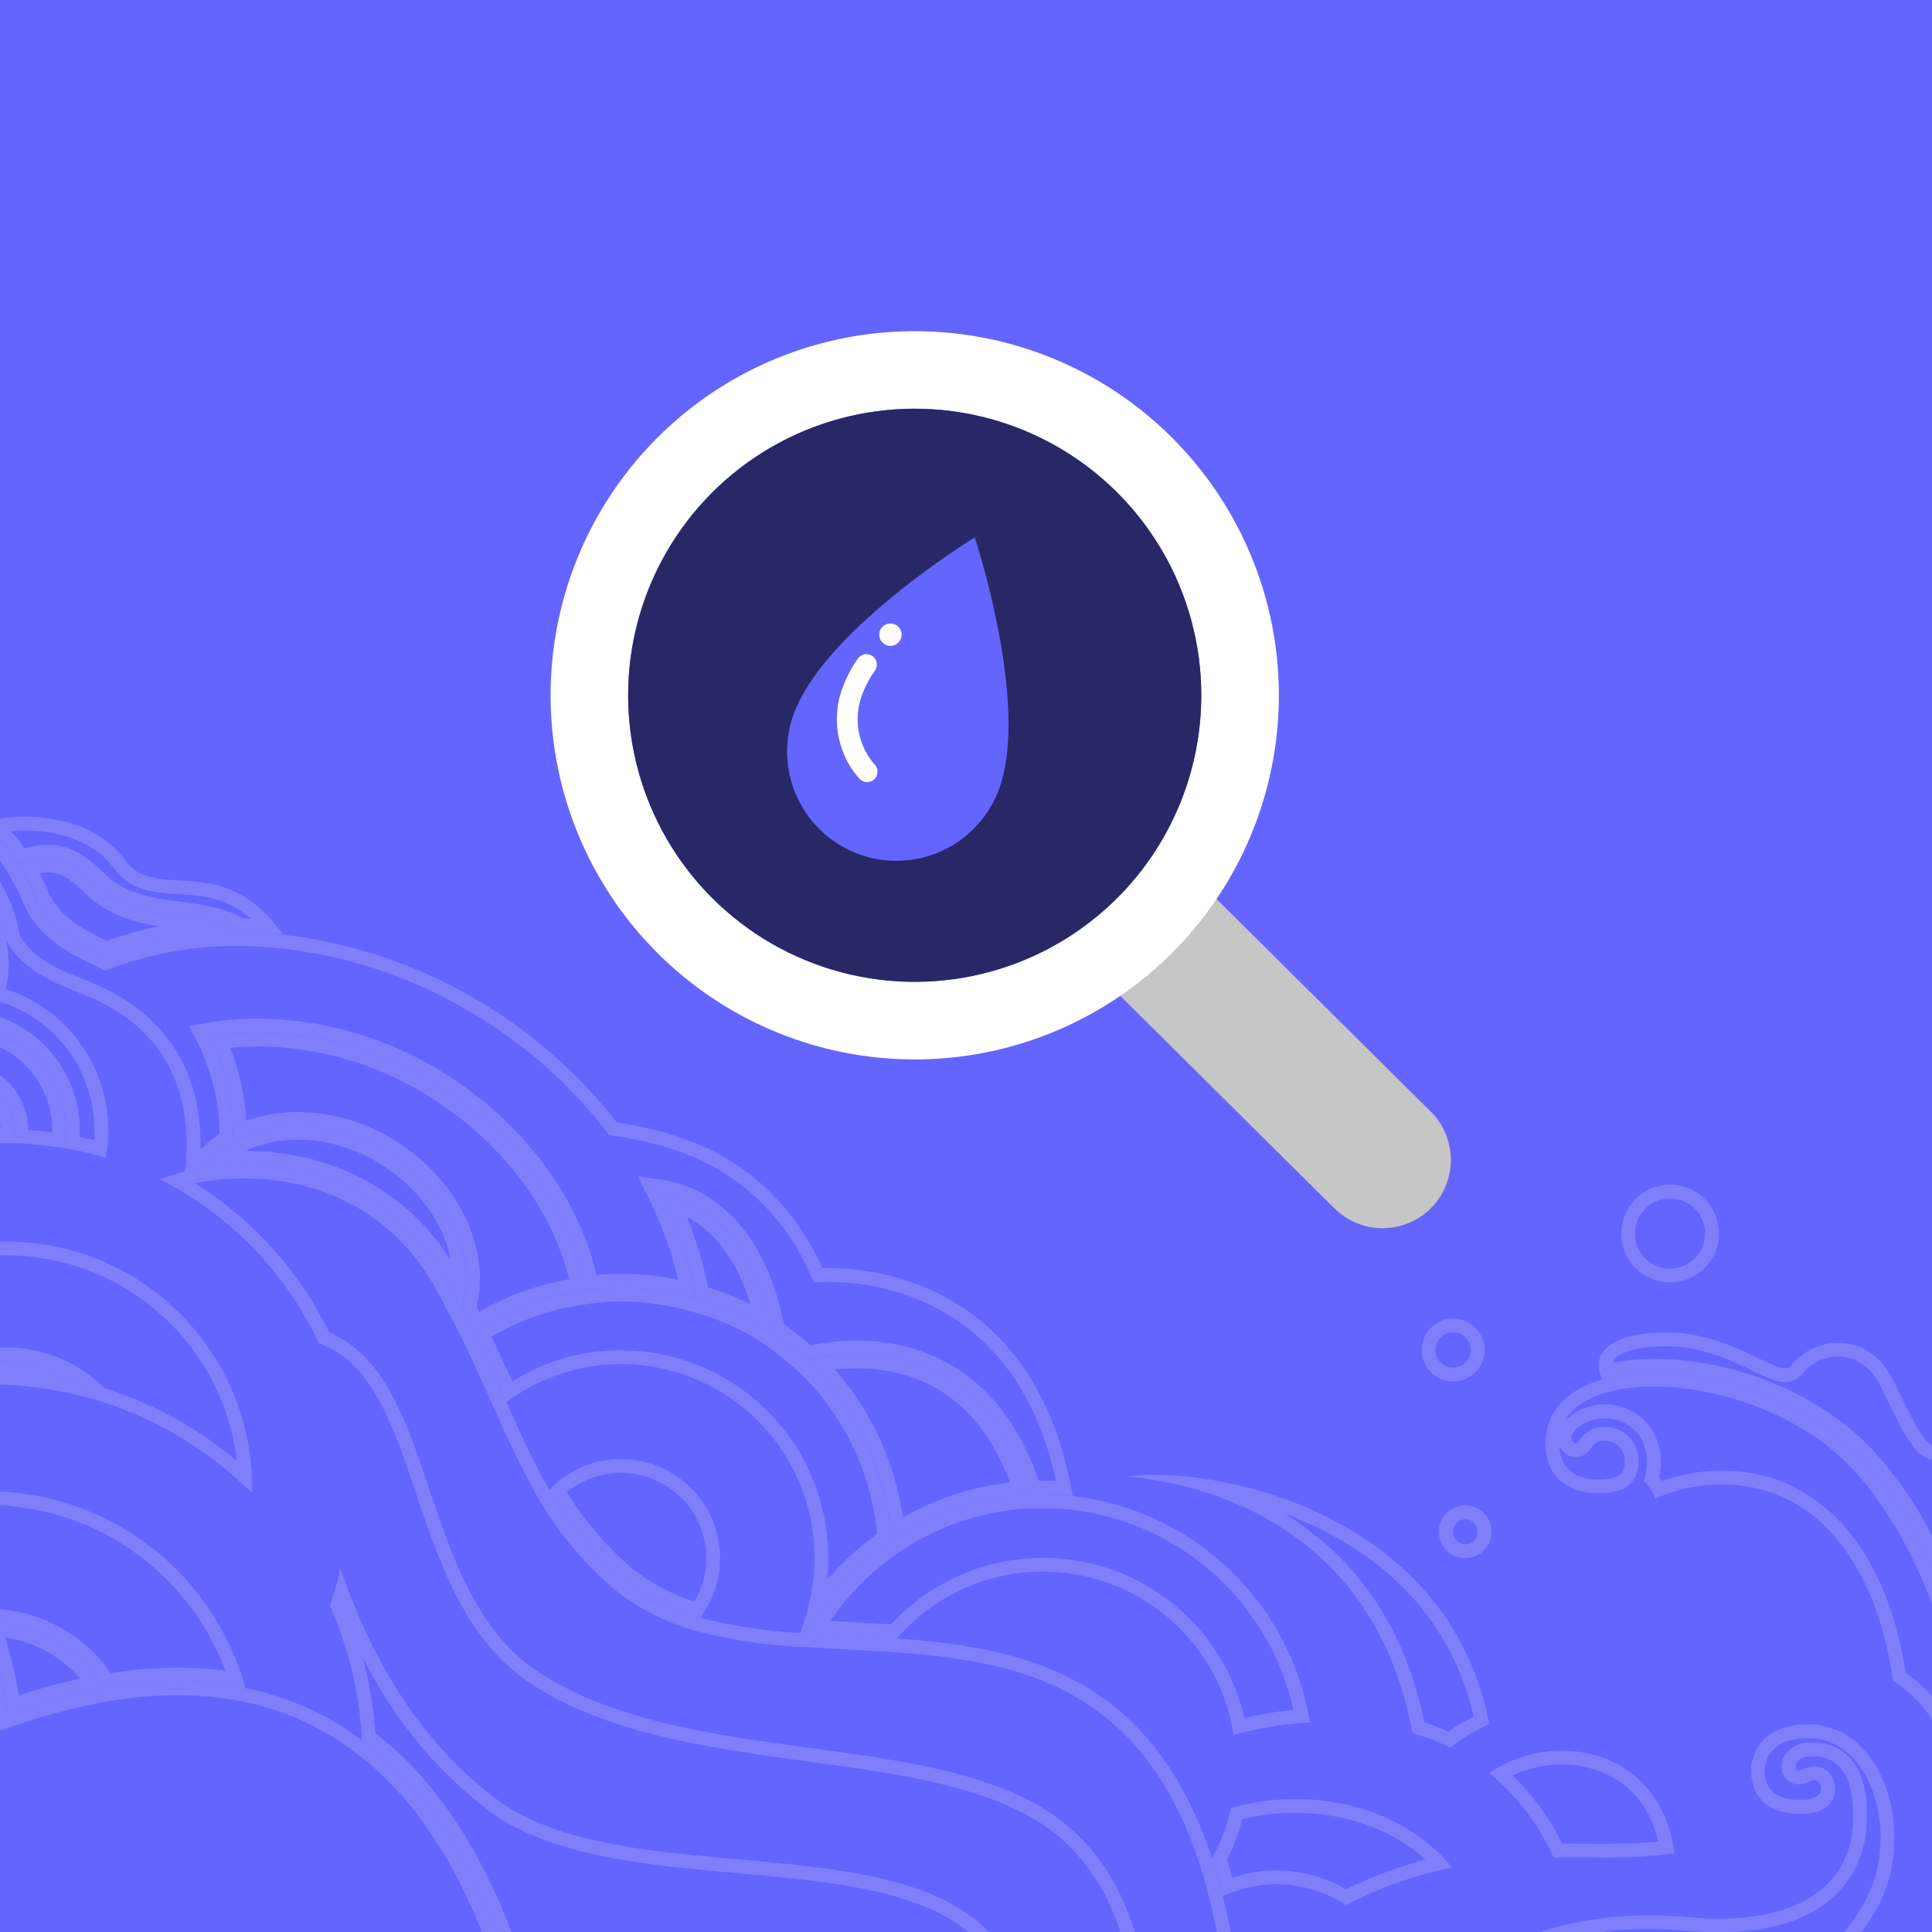 <svg xmlns="http://www.w3.org/2000/svg" xmlns:xlink="http://www.w3.org/1999/xlink" viewBox="0 0 280 280">
  <defs>
    <style>
      .cls-1, .cls-6 {
        opacity: 0.6;
      }

      .cls-2 {
        fill: #6464ff;
      }

      .cls-3 {
        fill: #c6c6c6;
      }

      .cls-4 {
        fill: #fff;
      }

      .cls-5 {
        fill: #282866;
      }

      .cls-7 {
        clip-path: url(#clip-path);
      }

      .cls-8 {
        fill: #9191f9;
      }
    </style>
    <clipPath id="clip-path">
      <rect id="사각형_93" data-name="사각형 93" class="cls-1" width="280" height="280" transform="translate(28.38)"/>
    </clipPath>
  </defs>
  <g id="그룹_180" data-name="그룹 180" transform="translate(-28.38)">
    <rect id="사각형_92" data-name="사각형 92" class="cls-2" width="280" height="280" transform="translate(28.38)"/>
    <g id="그룹_136" data-name="그룹 136">
      <path id="패스_88" data-name="패스 88" class="cls-3" d="M235.73,161.09l-2.83-2.79-34.04-33.79-13.95,14.03,34.04,33.79,2.83,2.79a9.892,9.892,0,0,0,13.95-14.03Z"/>
      <g id="그룹_135" data-name="그룹 135">
        <path id="패스_89" data-name="패스 89" class="cls-4" d="M123.74,138.19a52.772,52.772,0,1,0-.21-74.63A52.769,52.769,0,0,0,123.74,138.19Zm7.92-7.97a41.536,41.536,0,1,1,58.74-.17A41.537,41.537,0,0,1,131.66,130.22Z"/>
      </g>
      <circle id="타원_6" data-name="타원 6" class="cls-5" cx="41.53" cy="41.53" r="41.53" transform="matrix(0.318, -0.948, 0.948, 0.318, 108.372, 126.929)"/>
    </g>
    <g id="그룹_177" data-name="그룹 177" class="cls-6">
      <g id="그룹_137" data-name="그룹 137" class="cls-7">
        <path id="패스_90" data-name="패스 90" class="cls-8" d="M35.42,126.45c1.37,0,2.78.49,5.18,2.89,3.2,3.2,7.08,4.29,10.79,4.91a54.149,54.149,0,0,0-7.54,2.09c-3.86-1.83-6.91-3.61-8.35-6.87-.45-1.04-.9-2.01-1.37-2.9a7.553,7.553,0,0,1,1.29-.12m0-2a18.6,18.6,0,0,0-4.37.76,34.294,34.294,0,0,1,2.62,5.05c1.84,4.17,5.72,6.21,10.09,8.25a55.173,55.173,0,0,1,19.41-3.4c-5.92-3.69-15.04-1.07-21.15-7.18-2.66-2.66-4.56-3.48-6.6-3.48Z"/>
      </g>
      <g id="그룹_138" data-name="그룹 138" class="cls-7">
        <path id="패스_91" data-name="패스 91" class="cls-8" d="M65.84,151.64a47.339,47.339,0,0,1,24.14,6.91c10.66,6.43,18.33,16.34,20.86,26.82a41.237,41.237,0,0,0-13.01,4.73l-.39-.75c2.14-8.54-2.82-18.59-12.09-24.24a27.065,27.065,0,0,0-13.84-3.94,21.887,21.887,0,0,0-7.44,1.26,34.837,34.837,0,0,0-2.32-10.58,39.442,39.442,0,0,1,4.09-.21m0-2a40.614,40.614,0,0,0-7.04.6c1.94,3.69,3.3,8.54,3.4,15.23a18.922,18.922,0,0,1,9.31-2.3,25.105,25.105,0,0,1,12.81,3.66c8.93,5.43,13.39,15.04,10.96,22.8.68,1.07,1.16,2.23,1.75,3.3a38.954,38.954,0,0,1,16.2-5.92c-2.04-11.45-9.99-22.8-22.22-30.18a49.63,49.63,0,0,0-25.17-7.19Z"/>
      </g>
      <g id="그룹_142" data-name="그룹 142" class="cls-7">
        <g id="그룹_139" data-name="그룹 139">
          <path id="패스_92" data-name="패스 92" class="cls-8" d="M152.57,198.31c7.42,0,17.1,2.94,22.18,16.52a41.1,41.1,0,0,0-15.52,5.09,41.248,41.248,0,0,0-9.86-21.43c.66-.07,1.39-.13,2.17-.16.33-.01.67-.02,1.03-.02m0-2c-.38,0-.74.01-1.1.02a28.036,28.036,0,0,0-6.11.87,39.418,39.418,0,0,1,12.23,26.1,38.9,38.9,0,0,1,19.89-6.69c-5.29-17.13-17.02-20.3-24.91-20.3Z"/>
        </g>
        <g id="그룹_140" data-name="그룹 140">
          <path id="패스_93" data-name="패스 93" class="cls-8" d="M28.28,151.7a13.431,13.431,0,0,1,7.66,12.13v.3c-1.07-.14-2.21-.26-3.47-.34a9.875,9.875,0,0,0-6.26-9.14,25.687,25.687,0,0,0,2.07-2.95m-.92-2.53a21.119,21.119,0,0,1-5.24,6.79h.49a7.887,7.887,0,0,1,7.86,7.86,6.2,6.2,0,0,1-.29,1.84,49.833,49.833,0,0,1,7.57.78,23.081,23.081,0,0,0,.19-2.62,15.437,15.437,0,0,0-10.58-14.65Z"/>
        </g>
        <g id="그룹_141" data-name="그룹 141">
          <path id="패스_94" data-name="패스 94" class="cls-8" d="M12.87,127.2a13.316,13.316,0,0,1,1.88,24.03c-.6-.98-1.25-1.94-1.93-2.88A9.854,9.854,0,0,0,18,139.67a9.949,9.949,0,0,0-6.04-9.07,25.362,25.362,0,0,0,.91-3.4m-1.61-2.57a25.235,25.235,0,0,1-1.94,7.28,7.874,7.874,0,0,1,.29,15.52,47.633,47.633,0,0,1,4.37,6.4,15.272,15.272,0,0,0,9.51-14.17,15.487,15.487,0,0,0-12.23-15.03Z"/>
        </g>
      </g>
      <g id="그룹_143" data-name="그룹 143" class="cls-7">
        <path id="패스_95" data-name="패스 95" class="cls-8" d="M17.76,201.28a1.031,1.031,0,0,1-.49.1c-.1.19-.19.39-.29.58a5.265,5.265,0,0,0,.78-.68Z"/>
      </g>
      <g id="그룹_148" data-name="그룹 148" class="cls-7">
        <g id="그룹_144" data-name="그룹 144">
          <path id="패스_96" data-name="패스 96" class="cls-8" d="M118.38,188.63a37.955,37.955,0,0,1,10.35,1.48,34.165,34.165,0,0,1,10.35,4.67,49.628,49.628,0,0,1,4.92,3.9,37.333,37.333,0,0,1,11.49,23.64,41.028,41.028,0,0,0-7.24,6.64,31.616,31.616,0,0,0,.17-3.23,30.079,30.079,0,0,0-30.04-30.04,29.417,29.417,0,0,0-15.76,4.53c-.96-2.12-1.94-4.29-3.01-6.53A37.318,37.318,0,0,1,113.49,189h.03l.03-.01a28.541,28.541,0,0,1,4.83-.36m0-2a30.6,30.6,0,0,0-5.14.39,38.765,38.765,0,0,0-16.2,5.92c1.75,3.59,3.3,7.08,4.75,10.29a27.524,27.524,0,0,1,16.59-5.53,28.054,28.054,0,0,1,28.04,28.04,29.549,29.549,0,0,1-2.13,10.96h.97a39.835,39.835,0,0,1,12.32-13.39,39.4,39.4,0,0,0-12.23-26.1,53.826,53.826,0,0,0-5.14-4.08,36.414,36.414,0,0,0-10.96-4.95,39.814,39.814,0,0,0-10.87-1.55Z"/>
        </g>
        <g id="그룹_145" data-name="그룹 145">
          <path id="패스_97" data-name="패스 97" class="cls-8" d="M13.55,121a19.232,19.232,0,0,1,13.79,15.62,17.215,17.215,0,0,1,.26,3.04,13.279,13.279,0,0,1-.33,3.2l-.45,1.81,1.77.58a19.486,19.486,0,0,1,13.47,18.57c0,.51-.01.99-.04,1.44-.73-.18-1.42-.34-2.1-.48q.03-.48.03-.96a17.429,17.429,0,0,0-11.94-16.55l-1.67-.56-.76,1.59a19.284,19.284,0,0,1-4.71,6.12,21.736,21.736,0,0,1-4.89,3.12l-1.77.8.75,1.8a56.455,56.455,0,0,1,2.44,7.04,51.137,51.137,0,0,1,1.87,13.63V181a52.762,52.762,0,0,1-3.8,19.56l-.12.25-.13.26-.04.07-.03.07a50.529,50.529,0,0,1-4.11,7.88,32.586,32.586,0,0,0-9.01-5.07v-2.27a40.337,40.337,0,0,0,5.72-20.73,41.37,41.37,0,0,0-5.72-20.93V142.13c.17.15.34.3.5.46a55.62,55.62,0,0,1,5.55,6.12,44.535,44.535,0,0,1,4.18,6.13l.87,1.54,1.64-.68a17.32,17.32,0,0,0-1.31-32.52c.04-.77.08-1.49.09-2.18m-2.1-2.49a26.359,26.359,0,0,1-.19,6.11,15.477,15.477,0,0,1,12.23,15.04,15.283,15.283,0,0,1-9.51,14.17,46.116,46.116,0,0,0-4.37-6.4,60.187,60.187,0,0,0-5.72-6.31c-1.26-1.16-2.52-2.23-3.88-3.3v22.8A39.227,39.227,0,0,1,5.73,181,38.525,38.525,0,0,1,0,201.18v4.27a30.983,30.983,0,0,1,11.45,6.6,53.206,53.206,0,0,0,5.53-10.09c.1-.19.19-.39.29-.58A54.533,54.533,0,0,0,21.25,181v-.19a53.19,53.19,0,0,0-1.94-14.17,58.9,58.9,0,0,0-2.52-7.28,23.58,23.58,0,0,0,5.34-3.4,21.26,21.26,0,0,0,5.24-6.79,15.427,15.427,0,0,1,10.58,14.65,25.641,25.641,0,0,1-.19,2.62,40.375,40.375,0,0,1,5.92,1.36,17.919,17.919,0,0,0,.39-3.98,21.461,21.461,0,0,0-14.85-20.47,15.407,15.407,0,0,0,.39-3.69,19.738,19.738,0,0,0-.29-3.4,21.348,21.348,0,0,0-17.87-17.75Z"/>
        </g>
        <g id="그룹_146" data-name="그룹 146">
          <path id="패스_98" data-name="패스 98" class="cls-8" d="M80.9,240.07a63.13,63.13,0,0,0,18.23,22.29c8.94,6.67,22.71,7.91,36.02,9.11,17.57,1.58,34.22,3.08,38.97,16.2h-69c-5.05-16.71-12.56-28.97-22.35-36.49a54,54,0,0,0-1.87-11.11m-3.18-12.79a50.615,50.615,0,0,1-1.55,5.43,54.281,54.281,0,0,1,4.66,19.5c9.12,6.69,17.27,18.34,22.8,37.45h73.16c-6.5-28.53-55.79-13.49-76.46-28.91-11.06-8.34-18.05-20.08-22.61-33.47Z"/>
        </g>
        <g id="그룹_147" data-name="그룹 147">
          <path id="패스_99" data-name="패스 99" class="cls-8" d="M268.13,200.95c8.69,0,20.89,3.65,28.58,11.78,9.95,10.61,16.31,28.38,18.39,51.4l1.61,17.81,2.36-17.72c2.29-17.17,8.2-29.56,17.58-36.82a33.362,33.362,0,0,1,20.31-7c.53,0,1.05.01,1.57.04,8.5.39,12.22,2.92,13.42,4.3a15.836,15.836,0,0,1-2.48.39c-3.07-1.72-7.41-2.66-12.33-2.66a38.623,38.623,0,0,0-14.54,2.77c-15.66,6.7-23.67,27.7-23.82,62.42h-8.76a96.481,96.481,0,0,0,3.54-27.11c0-7.6-3.18-14.01-8.98-18.14-2.88-18.35-12.77-29.27-26.59-29.27a26.338,26.338,0,0,0-8.76,1.49c-.14-.2-.27-.39-.4-.55a8.927,8.927,0,0,0-1.41-7.42,8.232,8.232,0,0,0-12.22-.78c1.03-1.84,3.03-3.2,5.98-4.06a25.851,25.851,0,0,1,6.95-.87m-7.12,7.86a2.857,2.857,0,0,1,2.85,3.05c0,.89,0,2.56-3.63,2.56-2.6,0-5.68-.85-5.85-4.83a2.775,2.775,0,0,0,.79.99,2.415,2.415,0,0,0,1.6.62,2.754,2.754,0,0,0,2.22-1.36,2.006,2.006,0,0,1,2.02-1.03m7.12-9.86a27.183,27.183,0,0,0-7.52.97c-4.95,1.46-8.25,4.46-8.25,9.31,0,5.43,4.08,7.18,7.86,7.18,3.88,0,5.63-1.75,5.63-4.56A4.858,4.858,0,0,0,261,206.8c-3.32,0-3.58,2.39-4.24,2.39a.539.539,0,0,1-.32-.15c-1.26-.97,1.26-3.49,4.56-3.49s7.37,2.81,5.63,9.12a6.045,6.045,0,0,1,1.65,2.52,23.5,23.5,0,0,1,9.7-2.04c13.58,0,22.32,11.45,24.74,28.43,5.05,3.3,8.83,8.83,8.83,16.98,0,13.88-2.43,23.68-4.27,29.11h13.49c-.1-22.7,3.1-54.24,22.61-62.58a36.555,36.555,0,0,1,13.75-2.61c4.58,0,8.92.85,11.87,2.71,2.52-.19,4.85-.58,5.34-1.65.49-1.26-3.1-6.5-15.72-7.08-.51-.03-1.07-.05-1.66-.05a35.314,35.314,0,0,0-21.53,7.42c-8.15,6.31-15.62,17.76-18.34,38.13-1.84-20.38-7.28-40.17-18.92-52.59-7.69-8.15-20.05-12.41-30.04-12.42Z"/>
        </g>
      </g>
      <g id="그룹_156" data-name="그룹 156" class="cls-7">
        <g id="그룹_149" data-name="그룹 149">
          <path id="패스_100" data-name="패스 100" class="cls-8" d="M26.49,218.12a36.862,36.862,0,0,1,34.55,24.02,54.007,54.007,0,0,0-6.92-.44,64.216,64.216,0,0,0-9.69.77,21.678,21.678,0,0,0-16.74-9.29,66.376,66.376,0,0,0-7.6-14.48,37.411,37.411,0,0,1,6.4-.58m0-2a41.618,41.618,0,0,0-9.9,1.26,63.147,63.147,0,0,1,9.7,17.76h.19a19.831,19.831,0,0,1,16.98,9.51,63.459,63.459,0,0,1,10.66-.95,49.623,49.623,0,0,1,9.82.95,38.791,38.791,0,0,0-37.45-28.53Z"/>
        </g>
        <g id="그룹_150" data-name="그룹 150">
          <path id="패스_101" data-name="패스 101" class="cls-8" d="M118.38,213.47a12.339,12.339,0,0,1,10.63,18.64,27.712,27.712,0,0,1-9.32-5.07,46.816,46.816,0,0,1-9.15-10.77,12.039,12.039,0,0,1,7.84-2.8m0-2A14.061,14.061,0,0,0,108,215.93a49.412,49.412,0,0,0,10.38,12.61,30.73,30.73,0,0,0,11.45,5.92,14.333,14.333,0,0,0-11.45-22.99Z"/>
        </g>
        <g id="그룹_151" data-name="그룹 151">
          <path id="패스_102" data-name="패스 102" class="cls-8" d="M10.47,134.3a5.849,5.849,0,0,1-.15,10.81c-1.19-1.45-2.46-2.86-3.78-4.19a39.638,39.638,0,0,0,3.93-6.62m-1.16-2.4a36.975,36.975,0,0,1-5.43,9.22,58.055,58.055,0,0,1,5.72,6.31,8,8,0,0,0,6.4-7.76,7.907,7.907,0,0,0-6.69-7.77Z"/>
        </g>
        <g id="그룹_152" data-name="그룹 152">
          <path id="패스_103" data-name="패스 103" class="cls-8" d="M29.21,181.93A33.715,33.715,0,0,1,62.7,211.71a56.633,56.633,0,0,0-19.21-10.54,19.927,19.927,0,0,0-14.27-5.87,20.418,20.418,0,0,0-8.3,1.72,56.317,56.317,0,0,0,2.33-14.58,35.061,35.061,0,0,1,5.96-.51m0-2a35.9,35.9,0,0,0-7.96.87v.19a54.533,54.533,0,0,1-3.98,20.38,1.051,1.051,0,0,0,.49-.1,18.366,18.366,0,0,1,24.65,1.65,54.791,54.791,0,0,1,22.51,13.49v-.87a35.672,35.672,0,0,0-35.71-35.61Z"/>
        </g>
        <g id="그룹_153" data-name="그룹 153">
          <path id="패스_104" data-name="패스 104" class="cls-8" d="M22.82,157.97a5.862,5.862,0,0,1,5.64,5.7,57.07,57.07,0,0,0-7.73.69c-.4-1.32-.87-2.66-1.41-4.05a24.258,24.258,0,0,0,3.5-2.34m-.21-2h-.49a23.932,23.932,0,0,1-5.34,3.4,58.335,58.335,0,0,1,2.52,7.28,55.379,55.379,0,0,1,9.9-.97h.97a6.2,6.2,0,0,0,.29-1.84,7.874,7.874,0,0,0-7.85-7.87Z"/>
        </g>
        <g id="그룹_154" data-name="그룹 154">
          <path id="패스_105" data-name="패스 105" class="cls-8" d="M2,169.84A36.994,36.994,0,0,1,3.72,181,36.226,36.226,0,0,1,2,192.07V169.84m-2-9.22v40.56A38.544,38.544,0,0,0,5.72,181,39.254,39.254,0,0,0,0,160.62Z"/>
        </g>
        <g id="그룹_155" data-name="그룹 155">
          <path id="패스_106" data-name="패스 106" class="cls-8" d="M254.76,255.73c2.74,0,11.45.84,13.97,11.16-2.3.22-5.14.33-8.6.33-.94,0-1.93-.01-3-.02h-2.34a37.005,37.005,0,0,0-7.18-9.89,16.879,16.879,0,0,1,7.15-1.58m0-2a18.344,18.344,0,0,0-10.53,3.24,34.2,34.2,0,0,1,9.31,12.23h3.59c1.05.02,2.05.02,3,.02a75.17,75.17,0,0,0,10.97-.61c-1.59-10.65-9.06-14.88-16.34-14.88Z"/>
        </g>
      </g>
      <g id="그룹_162" data-name="그룹 162" class="cls-7">
        <g id="그룹_157" data-name="그룹 157">
          <path id="패스_107" data-name="패스 107" class="cls-8" d="M71.5,165.17a23.03,23.03,0,0,1,11.77,3.37c5.68,3.46,9.47,8.78,10.43,14.07-8.85-13.57-22.16-15.79-29.7-15.83a17.469,17.469,0,0,1,7.5-1.61m0-2a18.922,18.922,0,0,0-9.31,2.3,15.148,15.148,0,0,0-4.46,3.78,38.7,38.7,0,0,1,6.04-.48c10.17,0,22.27,4.01,29.66,17.26.68,1.26,1.26,2.43,1.84,3.59,2.43-7.76-2.04-17.37-10.96-22.8a25.287,25.287,0,0,0-12.81-3.65Z"/>
        </g>
        <g id="그룹_158" data-name="그룹 158">
          <path id="패스_108" data-name="패스 108" class="cls-8" d="M127.95,176.35c3.13,1.65,6.89,5.17,9.2,12.68a39.492,39.492,0,0,0-6.16-2.44,56.733,56.733,0,0,0-3.04-10.24m-3.66-3.31a55.023,55.023,0,0,1,4.95,15.14,36.193,36.193,0,0,1,10.96,4.95c-3.1-16.4-12.12-19.5-15.91-20.09Z"/>
        </g>
        <g id="그룹_159" data-name="그룹 159">
          <path id="패스_109" data-name="패스 109" class="cls-8" d="M290.5,251.89c5.94,0,10.42,6.23,10.42,14.49,0,7.85-4.04,12.33-7.96,16.66a48.169,48.169,0,0,0-3.84,4.62h-47.8c6.75-5.24,15.79-8.08,26.01-8.08,1.71,0,3.47.08,5.22.23,1.71.16,3.37.24,4.93.24,18.94,0,21.17-11.64,21.41-15.21.28-4.77-.52-8.09-2.47-10.16a7.357,7.357,0,0,0-5.55-2.15,4.139,4.139,0,0,0-4.07,2.32,2.759,2.759,0,0,0,.52,3.03,2.415,2.415,0,0,0,1.72.72,3.342,3.342,0,0,0,1.43-.38,1.979,1.979,0,0,1,.88-.25c.63,0,.96.73.96,1.25,0,1.03-1.09,1.64-2.91,1.64-3.6,0-5.28-1.4-5.28-4.4.04-.44.22-4.57,6.38-4.57m0-2c-7.18,0-8.34,4.85-8.34,6.6s.49,6.4,7.28,6.4,5.63-6.89,1.94-6.89c-1.24,0-1.86.62-2.31.62a.421.421,0,0,1-.31-.14c-.49-.49,0-1.94,2.13-1.94,2.04,0,6.6.39,6.02,10.19-.44,6.67-5.48,13.33-19.41,13.33-1.48,0-3.06-.08-4.75-.23-1.85-.16-3.66-.24-5.41-.24-13.84,0-24.45,4.93-31.17,12.08h54.05c3.78-6.21,12.71-11.16,12.71-23.29-.01-9.21-5.25-16.49-12.43-16.49Z"/>
        </g>
        <g id="그룹_160" data-name="그룹 160">
          <path id="패스_110" data-name="패스 110" class="cls-8" d="M179.6,218.61c1.36,0,2.71.09,4.09.19a37.394,37.394,0,0,1,32.15,29,57.356,57.356,0,0,0-7.11,1.18,29.956,29.956,0,0,0-51.21-13.56c-1.78-.11-3.55-.21-5.31-.31-1.19-.07-2.35-.13-3.49-.2a37.483,37.483,0,0,1,9.98-9.95,37.093,37.093,0,0,1,18.82-6.35h2.08m0-2h-2.13a39,39,0,0,0-19.89,6.69,39.734,39.734,0,0,0-12.32,13.39c4.27.29,8.64.49,13.1.78a27.964,27.964,0,0,1,48.81,13.98,53.992,53.992,0,0,1,11.06-1.84,39.426,39.426,0,0,0-34.35-32.8c-1.37-.1-2.82-.2-4.28-.2Z"/>
        </g>
        <g id="그룹_161" data-name="그룹 161">
          <path id="패스_111" data-name="패스 111" class="cls-8" d="M216.09,262.74c4.45,0,12.39.94,18.89,6.77a58.62,58.62,0,0,0-11.47,4.3,20.6,20.6,0,0,0-10.08-2.75,20.051,20.051,0,0,0-6.46,1.09c-.24-.88-.49-1.77-.76-2.65a28.136,28.136,0,0,0,2.22-5.86,32.8,32.8,0,0,1,7.66-.9m0-2a33.446,33.446,0,0,0-9.32,1.28,26.169,26.169,0,0,1-2.72,7.28c.58,1.75,1.07,3.59,1.55,5.53a19.227,19.227,0,0,1,7.84-1.77,18.933,18.933,0,0,1,10.02,3.03,58.368,58.368,0,0,1,15.43-5.43c-6.45-7.57-15.31-9.92-22.8-9.92Z"/>
        </g>
      </g>
      <g id="그룹_166" data-name="그룹 166" class="cls-7">
        <g id="그룹_163" data-name="그룹 163">
          <path id="패스_112" data-name="패스 112" class="cls-8" d="M29.21,197.3a18.046,18.046,0,0,0-11.45,3.98,63.271,63.271,0,0,1,8.73-.68,57.141,57.141,0,0,1,15.91,2.33,18,18,0,0,0-13.19-5.63Z"/>
        </g>
        <g id="그룹_164" data-name="그룹 164">
          <path id="패스_113" data-name="패스 113" class="cls-8" d="M29.12,237.33a17.664,17.664,0,0,1,10.89,5.96,90.962,90.962,0,0,0-8.87,2.4,65.05,65.05,0,0,0-2.02-8.36m-2.63-2.19H26.3a63.271,63.271,0,0,1,3.2,13.2,92.172,92.172,0,0,1,13.97-3.69,19.853,19.853,0,0,0-16.98-9.51Z"/>
        </g>
        <g id="그룹_165" data-name="그룹 165">
          <path id="패스_114" data-name="패스 114" class="cls-8" d="M2,101.23a34.083,34.083,0,0,1,7.46,17.48,23.754,23.754,0,0,1-.19,5.68,23.1,23.1,0,0,1-1.79,6.71l-.02.04-.02.04a32.424,32.424,0,0,1-3.87,7c-.51-.44-1.04-.88-1.58-1.32V101.23M0,96v41.82c1.36,1.07,2.62,2.13,3.88,3.3a36.5,36.5,0,0,0,5.43-9.22,25.235,25.235,0,0,0,1.94-7.28,25.818,25.818,0,0,0,.19-6.11C10.48,108.52,4.56,100.47,0,96Z"/>
        </g>
      </g>
      <g id="그룹_167" data-name="그룹 167" class="cls-7">
        <path id="패스_115" data-name="패스 115" class="cls-8" d="M2,94.39c7.04,4.63,9.04,9.34,11.68,15.59,2.97,6.98,5.94,8.53,8.82,10.03.61.32,1.19.62,1.78.98a14.8,14.8,0,0,1,5.09,5.29,32.317,32.317,0,0,1,2.47,4.77c2.1,4.76,6.26,7,11.07,9.25l.76.36.79-.3a52.767,52.767,0,0,1,18.7-3.27c1.95,0,3.85.17,5.86.36l.22.02a68.388,68.388,0,0,1,27.71,9.42,69.981,69.981,0,0,1,19.25,16.98l.48.62.78.13c4.31.72,12.32,2.05,19.23,7.81a33.389,33.389,0,0,1,9.07,12.19l.55,1.23,1.34-.05c.25-.01.55-.02.9-.02,6.37,0,27.09,2.13,32.87,28.85-.6-.03-1.21-.04-1.82-.04h-.68c-6.04-17.62-19.03-20.3-26.35-20.3-.4,0-.8.01-1.17.02a30.923,30.923,0,0,0-5.51.68c-1.4-1.21-2.64-2.19-3.87-3.06-3.49-16.95-13.31-20.25-17.41-20.88l-3.79-.58,1.69,3.44a54.551,54.551,0,0,1,4.16,11.56,41,41,0,0,0-8.28-.86c-1.28,0-2.45.05-3.56.16-2.7-11.64-11.09-22.62-22.78-29.67a51.346,51.346,0,0,0-26.19-7.48,42.767,42.767,0,0,0-7.39.63l-2.7.47,1.28,2.43a30.351,30.351,0,0,1,3.14,13.19,16.8,16.8,0,0,0-2.75,2.25c.24-11.74-5.39-20.15-16.44-24.45-5.01-1.91-7.94-3.48-9.76-6.57a23.184,23.184,0,0,0-17.96-18.78C11.73,106.33,5.34,98.59,2,95.17v-.78m61.78,76.39c7.04,0,20.04,2.11,27.9,16.21.66,1.23,1.25,2.4,1.82,3.54l.05.09.06.09a19.512,19.512,0,0,1,1.01,1.88c.21.43.42.85.64,1.26,1.4,2.88,2.66,5.67,3.88,8.36l.83,1.82a142.874,142.874,0,0,0,6.31,12.91,51.32,51.32,0,0,0,10.81,13.12,32.512,32.512,0,0,0,12.2,6.32,76.078,76.078,0,0,0,14.85,2.3l.08.01h.98c2.24.15,4.56.28,6.8.41,2.06.11,4.14.23,6.22.37,17.55,1.29,35.4,4.71,43.95,30.46.58,1.73,1.07,3.61,1.51,5.39a101.239,101.239,0,0,1,2.28,12.27l.01.08H194.44c-.71-6.14-3.37-17.58-13.19-24.48-8.89-6.24-21.77-8-35.41-9.86-14.09-1.93-28.66-3.92-39.45-11.03-8.82-5.82-12.37-16.35-15.8-26.53-3.35-9.92-6.51-19.31-14.5-22.67a52.887,52.887,0,0,0-19.5-21.64l1.46-.23a37.537,37.537,0,0,1,5.73-.45M0,90.86V96c4.56,4.46,10.48,12.52,11.45,22.51A21.3,21.3,0,0,1,29.3,136.27c2.13,3.88,5.63,5.72,10.96,7.76,7.47,2.91,16.69,9.51,14.94,25.71-1.36.39-2.52.78-3.69,1.16A50.719,50.719,0,0,1,74.6,194.67c15.52,5.53,12.13,37.07,30.66,49.29,21.64,14.26,57.25,8.54,74.81,20.86,10.09,7.08,12.13,19.31,12.52,24.84h15.62a9.782,9.782,0,0,0-.29-2.33,103.039,103.039,0,0,0-2.33-12.52c-.49-1.94-.97-3.78-1.55-5.53-8.83-26.59-27.27-30.47-45.7-31.83-4.46-.29-8.83-.49-13.1-.78h-.97a74.3,74.3,0,0,1-14.46-2.23,30.585,30.585,0,0,1-11.45-5.92,49.582,49.582,0,0,1-10.38-12.61c-2.23-3.88-4.17-8.15-6.21-12.71-1.46-3.2-3.01-6.7-4.75-10.29-.58-1.07-1.07-2.23-1.75-3.3-.58-1.16-1.16-2.33-1.84-3.59-7.39-13.25-19.49-17.26-29.66-17.26a37.433,37.433,0,0,0-6.04.48,15.276,15.276,0,0,1,4.46-3.78c-.1-6.7-1.46-11.55-3.4-15.23a40.615,40.615,0,0,1,7.04-.6A49.449,49.449,0,0,1,91,156.83c12.23,7.37,20.18,18.73,22.22,30.18a30.764,30.764,0,0,1,5.14-.39,39.814,39.814,0,0,1,10.87,1.55,55.132,55.132,0,0,0-4.95-15.14c3.78.58,12.81,3.69,15.91,20.08a52.293,52.293,0,0,1,5.14,4.08,27.518,27.518,0,0,1,6.11-.87c.36-.01.73-.02,1.1-.02,7.89,0,19.62,3.17,24.9,20.3h2.13c1.46,0,2.91.1,4.27.19-5.25-30.59-28.35-33.01-35.32-33.01-.37,0-.7.01-.97.02a35.278,35.278,0,0,0-9.61-12.9c-6.99-5.82-14.94-7.37-20.18-8.25a72.275,72.275,0,0,0-19.79-17.47,70.731,70.731,0,0,0-28.53-9.7c-2.13-.19-4.17-.39-6.31-.39a54.948,54.948,0,0,0-19.41,3.4c-4.37-2.04-8.25-4.08-10.09-8.25a34.294,34.294,0,0,0-2.62-5.05,16.738,16.738,0,0,0-5.72-5.92c-3.49-2.13-6.5-2.33-9.8-10.09C12.32,101.63,9.9,96.29,0,90.86Z"/>
      </g>
      <g id="그룹_176" data-name="그룹 176" class="cls-7">
        <g id="그룹_168" data-name="그룹 168">
          <path id="패스_116" data-name="패스 116" class="cls-8" d="M269.65,195.12c.24,0,.48,0,.73.01,4.83.1,8.96,2.08,11.98,3.53,2,.96,3.45,1.65,4.75,1.65a2.934,2.934,0,0,0,2.35-1.09l.02-.03.02-.03a6.858,6.858,0,0,1,5.32-2.55c1.85,0,4.43.77,6.21,4.46,3.47,7.2,5.05,10.48,7.76,10.48a3.368,3.368,0,0,0,2.69-1.48c.93-1.18,2.61-2.4,3.81-2.4.92,0,1.71.88,2.36,2.65.42,1.08,1.69,4.38,4.86,4.38a7.726,7.726,0,0,0,2.36-.47,5.27,5.27,0,0,1,1.35-.32c.16,0,.45,0,.97.56.85.89.95,1.77,1.06,3.37a10.105,10.105,0,0,0,3.91,8.09c-6.74,6-11.64,14.57-14.64,25.58-3.07-18.18-9.06-32.11-17.89-41.53-7.48-7.92-19.84-13.04-31.49-13.04a31.8,31.8,0,0,0-6.03.55,1.147,1.147,0,0,1,.14-.31c.63-1.02,3.17-2.06,7.4-2.06h0m0-2c-6.84,0-11.18,2.5-9.03,6.8a27.082,27.082,0,0,1,7.52-.97c9.98,0,22.34,4.26,30.04,12.41,11.64,12.42,17.08,32.21,18.92,52.59,2.72-20.38,10.19-31.83,18.34-38.13-7.96-4.85-3.3-9.02-6.79-12.71a3.175,3.175,0,0,0-2.43-1.19c-1.31,0-2.54.79-3.7.79-1.05,0-2.05-.64-2.99-3.1-1.07-2.93-2.64-3.93-4.23-3.93-2.14,0-4.32,1.82-5.38,3.15a1.5,1.5,0,0,1-1.12.72c-1.39,0-2.99-3.18-5.96-9.35-1.95-4.04-5.05-5.59-8.01-5.59a8.791,8.791,0,0,0-6.93,3.36.921.921,0,0,1-.78.33c-2.38,0-8.53-5.01-16.69-5.18Z"/>
        </g>
        <g id="그룹_169" data-name="그룹 169">
          <path id="패스_117" data-name="패스 117" class="cls-8" d="M2,208.3a30.4,30.4,0,0,1,8.16,5.27,41.865,41.865,0,0,1,4.88,5.07,60.544,60.544,0,0,1,9.37,17.15,61.287,61.287,0,0,1,3.1,12.77l.29,2.46,2.35-.8a90.311,90.311,0,0,1,13.66-3.61,61.388,61.388,0,0,1,10.32-.92,47.861,47.861,0,0,1,9.42.91,39.866,39.866,0,0,1,16.1,7.22c9.22,6.77,16.38,18.15,21.29,33.84H2V208.3m-2-2.85v84.22H103.63c-5.53-19.11-13.68-30.76-22.8-37.45a41.59,41.59,0,0,0-16.88-7.57,49.623,49.623,0,0,0-9.82-.95,63.556,63.556,0,0,0-10.66.95,91.851,91.851,0,0,0-13.97,3.69,64.213,64.213,0,0,0-3.2-13.2,63.285,63.285,0,0,0-9.7-17.76,45.8,45.8,0,0,0-5.14-5.34A31.217,31.217,0,0,0,0,205.45Z"/>
        </g>
        <g id="그룹_170" data-name="그룹 170">
          <path id="패스_118" data-name="패스 118" class="cls-8" d="M357.14,226.48c4.51,0,8.34.85,10.77,2.38,1.9,1.24,2.81,2.64,2.88,4.41a2.156,2.156,0,0,1-.46,1.57,1.459,1.459,0,0,1-1.03.42,1,1,0,0,1-1.11-1.09c0-2.77-2.01-4.57-5.12-4.57a18.982,18.982,0,0,0-7.84,2.28c-.49.23-.95.45-1.4.65-6.67,3.09-8.89,4.91-11.17,22.63a165.288,165.288,0,0,0-.96,32.51H322.78c.11-23.14,4.03-51.32,21.39-58.74a34.366,34.366,0,0,1,12.97-2.45m0-2a36.555,36.555,0,0,0-13.75,2.61c-19.5,8.34-22.7,39.88-22.61,62.58h23.09a162.785,162.785,0,0,1,.78-34.25c2.43-18.82,4.56-18.44,11.45-21.73a17.07,17.07,0,0,1,6.97-2.08c2.09,0,3.12,1,3.12,2.57a2.983,2.983,0,0,0,3.11,3.09c1.76,0,3.59-1.31,3.48-4.06a7.41,7.41,0,0,0-3.78-6.02c-2.94-1.86-7.29-2.71-11.86-2.71Z"/>
        </g>
        <g id="그룹_171" data-name="그룹 171">
          <path id="패스_119" data-name="패스 119" class="cls-8" d="M214.55,219.37a52.8,52.8,0,0,1,7.63,3.53c10.54,5.97,17.18,14.67,19.76,25.87a27.177,27.177,0,0,0-3.63,2.19c-1.1-.48-2.26-.92-3.51-1.35-3.19-15.71-11.56-24.88-20.25-30.24m-18.88-5.63a29.934,29.934,0,0,0-3.94.24c9.99.87,35.71,6.4,41.33,37.16a43.3,43.3,0,0,1,5.53,2.13,24.836,24.836,0,0,1,5.63-3.4c-5.52-28.4-34.45-36.13-48.55-36.13Z"/>
        </g>
        <g id="그룹_172" data-name="그룹 172">
          <path id="패스_120" data-name="패스 120" class="cls-8" d="M32.03,120.36c5.56,0,10.35,2.03,12.82,5.44,2.45,3.39,5.95,3.59,9.34,3.79,3.43.2,6.94.41,10.53,3.55l-1.01-.03c-2.76-1.55-5.97-1.99-9.07-2.42-4.2-.58-8.17-1.13-11.22-4.18-2.85-2.85-5.25-4.07-8.01-4.07a15.318,15.318,0,0,0-3.47.48,20.307,20.307,0,0,0-2-2.47c.7-.06,1.4-.09,2.09-.09m0-2a24.651,24.651,0,0,0-6.71.93,16.572,16.572,0,0,1,5.72,5.92,18.51,18.51,0,0,1,4.37-.76c2.04,0,3.94.83,6.6,3.48,6.11,6.11,15.23,3.49,21.15,7.18,2.13,0,4.17.19,6.31.39-8.93-12.52-18.44-4.56-23-10.87-3.11-4.3-8.75-6.27-14.44-6.27Z"/>
        </g>
        <g id="그룹_173" data-name="그룹 173">
          <path id="패스_121" data-name="패스 121" class="cls-8" d="M238.98,193.09a2.56,2.56,0,1,1-2.56,2.56,2.565,2.565,0,0,1,2.56-2.56m0-2a4.56,4.56,0,1,0,4.56,4.56,4.558,4.558,0,0,0-4.56-4.56Z"/>
        </g>
        <g id="그룹_174" data-name="그룹 174">
          <path id="패스_122" data-name="패스 122" class="cls-8" d="M240.73,220.16a1.814,1.814,0,0,1,1.78,1.88,1.784,1.784,0,0,1-1.78,1.78,1.853,1.853,0,0,1-1.78-1.78,1.873,1.873,0,0,1,1.78-1.88m0-2a3.83,3.83,0,0,0,0,7.66,3.83,3.83,0,0,0,0-7.66Z"/>
        </g>
        <g id="그룹_175" data-name="그룹 175">
          <path id="패스_123" data-name="패스 123" class="cls-8" d="M270.42,173.69a5.08,5.08,0,0,1,0,10.16,5.08,5.08,0,0,1,0-10.16m0-2a7.08,7.08,0,1,0,7.08,7.08,7.055,7.055,0,0,0-7.08-7.08Z"/>
        </g>
      </g>
    </g>
    <g id="그룹_179" data-name="그룹 179">
      <g id="그룹_178" data-name="그룹 178">
        <path id="패스_124" data-name="패스 124" class="cls-2" d="M173.17,114.36a15.84,15.84,0,1,1-29.75-10.89c4.49-12.28,26.23-25.59,26.23-25.59S177.67,102.08,173.17,114.36Z"/>
      </g>
      <path id="패스_125" data-name="패스 125" class="cls-4" d="M152.98,112.89a12.1,12.1,0,0,1-2.34-3.72h0a12.983,12.983,0,0,1-.11-9.6h0a18.335,18.335,0,0,1,2.18-4.12h0a1.518,1.518,0,0,1,2.1-.38h0a1.519,1.519,0,0,1,.38,2.1h0a15.479,15.479,0,0,0-1.83,3.44h0a9.924,9.924,0,0,0,0,7.25h0a9.742,9.742,0,0,0,1.76,2.92h0a1.512,1.512,0,0,1-.01,2.13h0a1.51,1.51,0,0,1-1.58.35h0a1.668,1.668,0,0,1-.55-.37Z"/>
      <path id="패스_126" data-name="패스 126" class="cls-4" d="M158.95,92.54a1.62,1.62,0,1,1-.96-2.08A1.619,1.619,0,0,1,158.95,92.54Z"/>
    </g>
  </g>
</svg>
